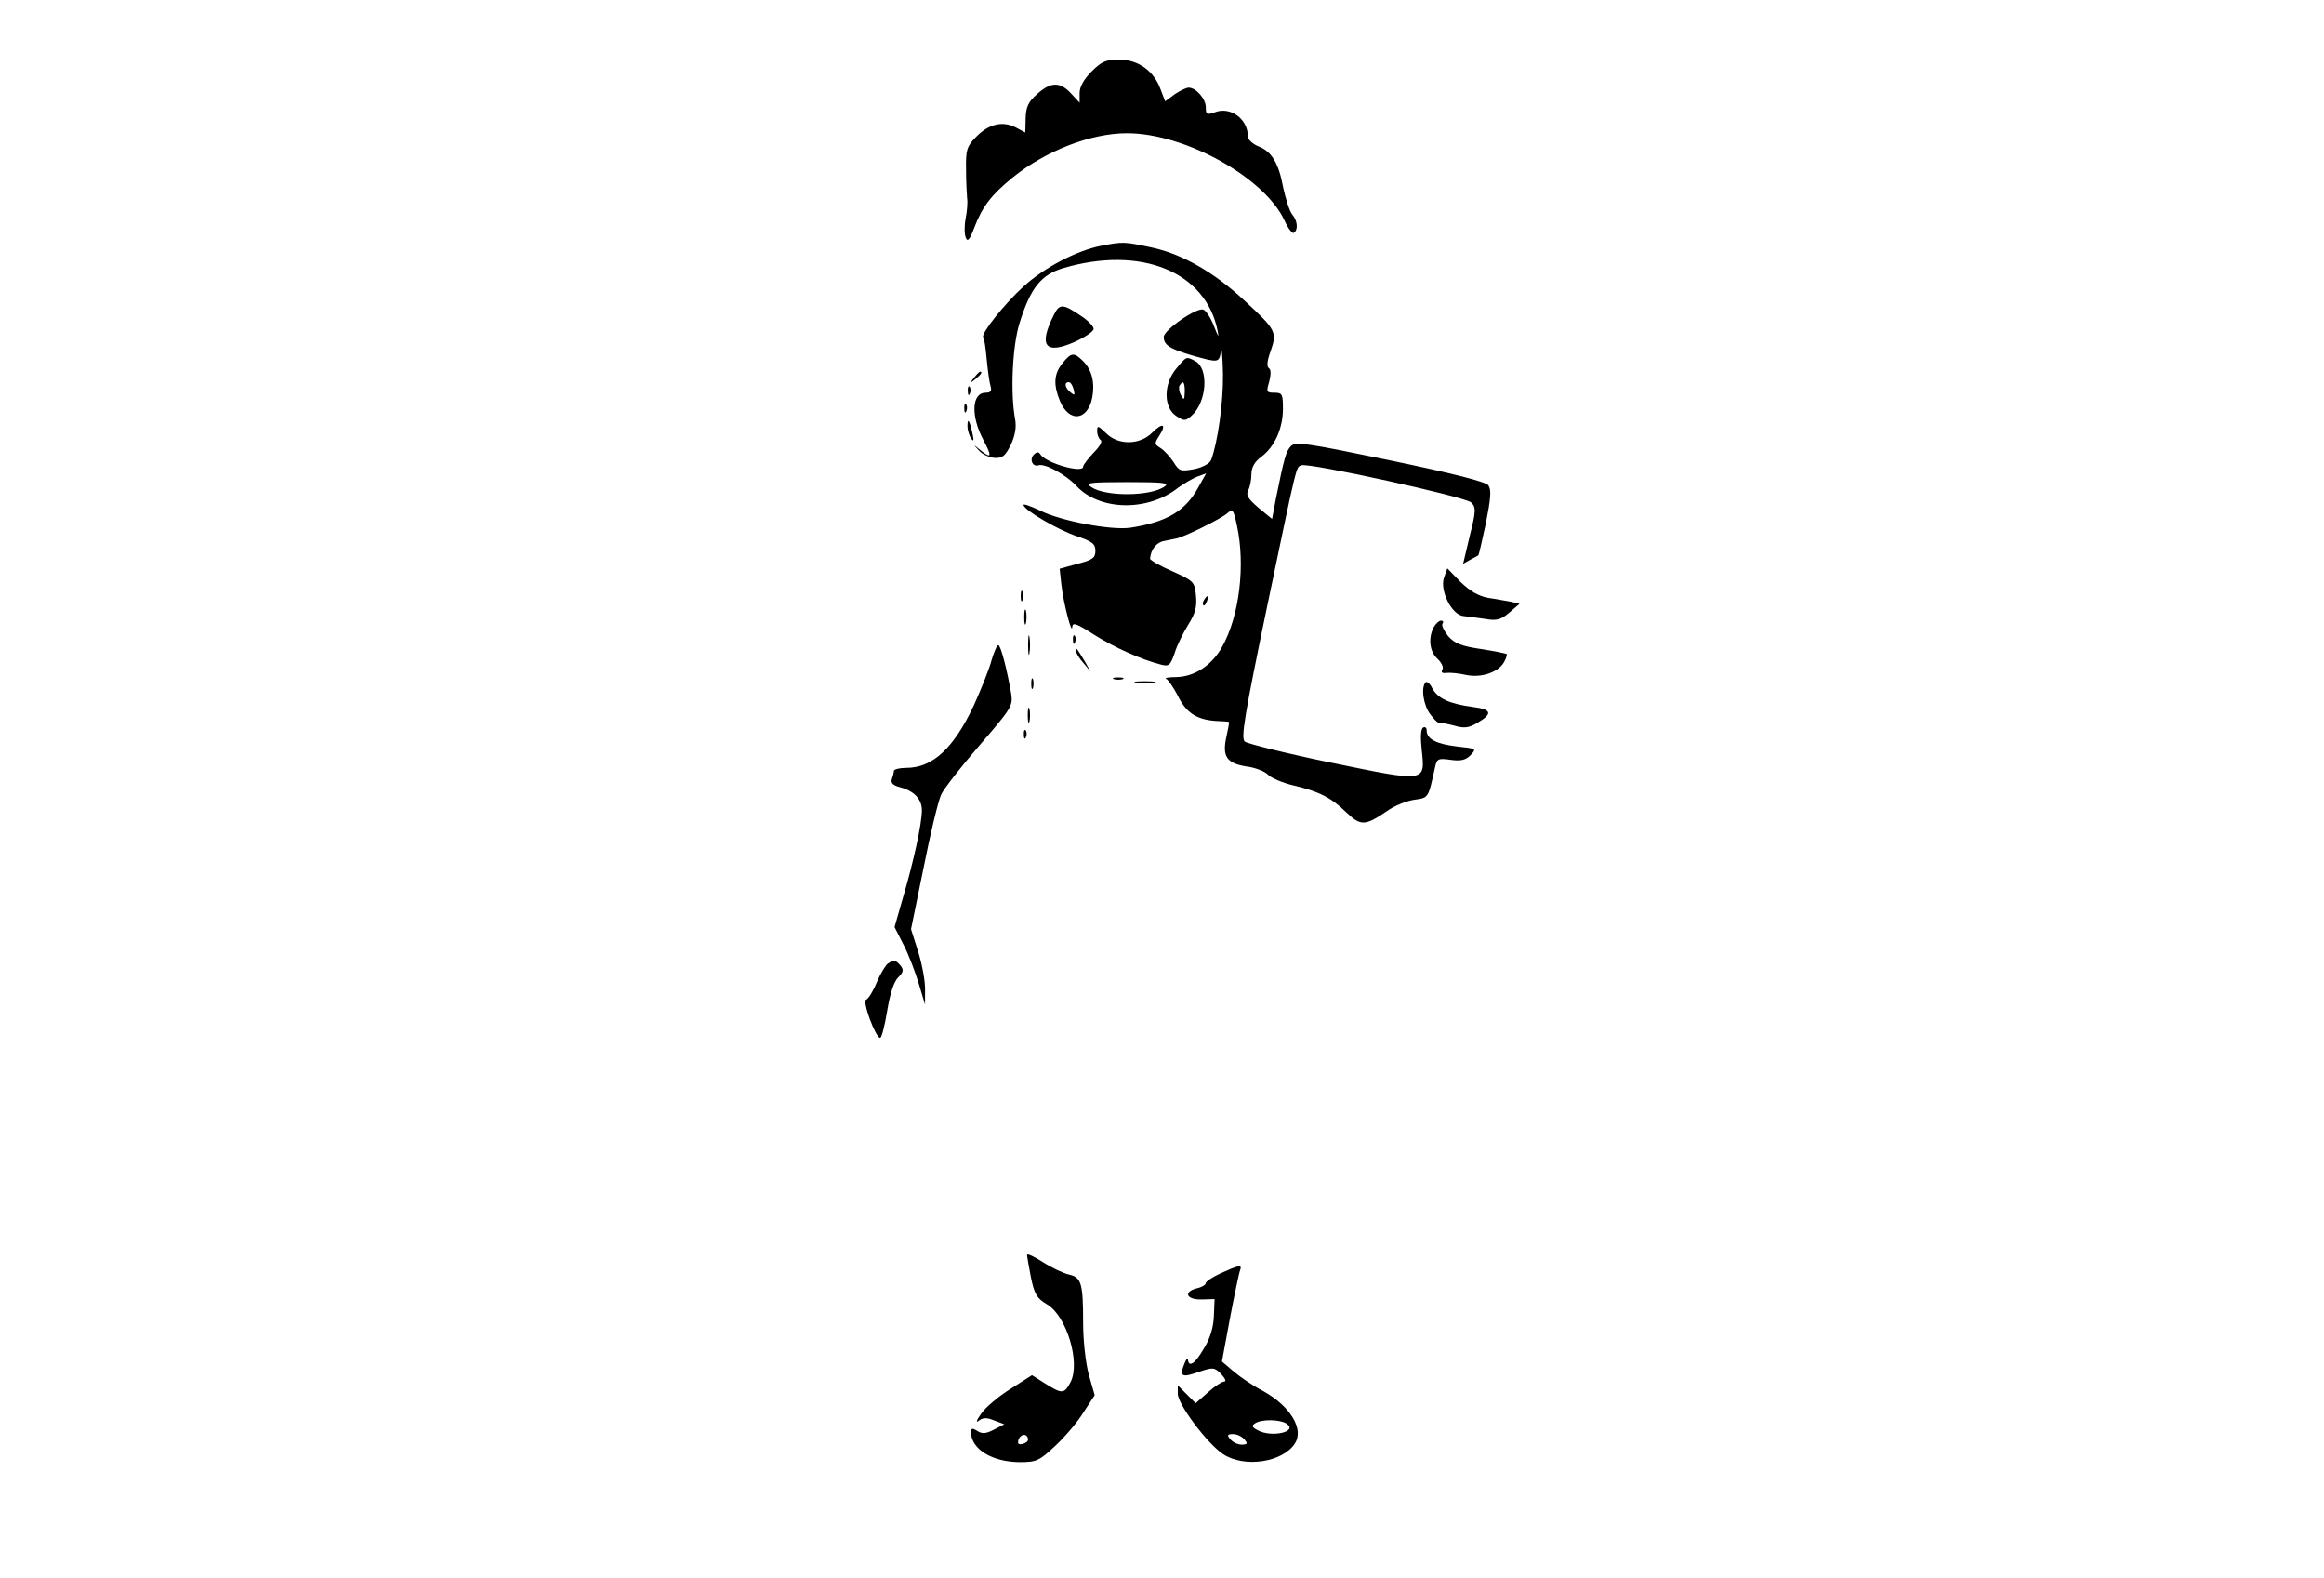 <?xml version="1.0" standalone="no"?>
<!DOCTYPE svg PUBLIC "-//W3C//DTD SVG 20010904//EN"
 "http://www.w3.org/TR/2001/REC-SVG-20010904/DTD/svg10.dtd">
<svg version="1.0" xmlns="http://www.w3.org/2000/svg"
 width="663pt" height="450pt" viewBox="0 0 663 450"
 preserveAspectRatio="xMidYMid meet">

<g transform="translate(0,450) scale(0.1,-0.1)"
fill="#000000" stroke="none">
<path d="M3114 4296 c-22 -22 -34 -44 -34 -61 l0 -28 -25 27 c-31 33 -57 33
-96 -2 -25 -22 -32 -36 -33 -69 l-1 -41 -28 15 c-38 19 -77 9 -113 -28 -26
-27 -29 -37 -28 -92 0 -34 2 -71 3 -82 2 -11 0 -37 -4 -57 -4 -20 -4 -45 0
-55 5 -14 11 -8 25 29 22 58 48 92 108 141 95 77 224 127 327 127 166 0 394
-127 450 -250 10 -22 22 -37 26 -34 13 8 11 35 -5 53 -7 9 -18 43 -25 75 -13
72 -34 105 -72 119 -16 7 -29 19 -29 28 0 50 -50 86 -94 69 -23 -8 -26 -7 -26
14 0 24 -28 56 -49 56 -7 0 -25 -9 -40 -19 l-27 -20 -13 34 c-19 53 -64 85
-118 85 -38 0 -50 -5 -79 -34z"/>
<path d="M3141 3799 c-70 -14 -162 -62 -221 -116 -56 -51 -123 -136 -115 -145
3 -3 7 -31 10 -64 3 -32 8 -67 11 -76 4 -13 0 -18 -14 -18 -40 0 -43 -66 -7
-134 26 -49 24 -56 -9 -29 -21 17 -21 17 -3 -2 9 -11 30 -20 45 -21 22 -1 30
6 46 38 12 26 16 50 12 72 -14 75 -8 210 13 276 31 99 61 136 123 155 223 66
409 -10 442 -180 4 -20 1 -15 -10 13 -9 24 -23 46 -31 49 -19 7 -113 -58 -113
-78 0 -23 17 -34 82 -53 74 -21 76 -21 81 12 2 15 5 -14 6 -65 1 -81 -15 -195
-34 -245 -4 -10 -24 -21 -48 -26 -39 -7 -43 -6 -59 20 -10 15 -26 33 -37 40
-18 11 -18 13 -4 35 22 34 10 39 -20 9 -36 -36 -98 -36 -132 -1 -23 22 -25 22
-25 5 0 -10 5 -22 10 -25 6 -4 -3 -19 -20 -36 -16 -17 -30 -35 -30 -40 0 -20
-106 10 -122 35 -5 8 -10 8 -19 -1 -13 -13 -3 -36 14 -30 18 6 78 -27 107 -58
66 -72 204 -75 291 -6 15 11 39 25 53 31 l27 10 -23 -41 c-37 -67 -90 -98
-193 -114 -55 -8 -197 19 -256 48 -27 13 -49 21 -49 17 0 -14 96 -70 151 -89
45 -15 54 -22 54 -42 0 -20 -8 -26 -51 -37 l-51 -14 5 -46 c6 -53 30 -145 31
-120 1 14 12 10 62 -22 57 -36 134 -71 193 -86 21 -5 25 -1 37 33 6 21 24 57
38 80 21 33 26 52 23 84 -4 40 -6 42 -68 70 -35 15 -64 32 -63 36 2 26 19 47
40 50 13 3 29 6 34 7 23 4 131 58 146 72 16 14 18 11 28 -36 24 -112 7 -256
-42 -344 -29 -53 -79 -86 -131 -87 -23 0 -36 -3 -29 -5 6 -3 21 -25 33 -48 23
-48 53 -68 107 -72 21 -1 39 -2 39 -3 1 -1 -2 -19 -7 -41 -13 -57 0 -77 57
-86 25 -3 53 -14 62 -24 9 -9 42 -23 72 -30 72 -17 107 -34 151 -77 41 -39 53
-39 116 4 21 15 56 29 77 32 42 6 40 3 60 93 5 24 9 26 44 21 29 -4 43 -1 57
13 18 19 17 19 -38 25 -59 7 -87 21 -87 46 0 8 -5 11 -10 8 -7 -4 -8 -28 -4
-64 10 -93 13 -92 -259 -36 -127 26 -238 54 -246 60 -11 11 -1 73 63 381 88
421 83 401 99 407 22 8 468 -90 484 -106 14 -14 14 -24 -4 -95 l-19 -80 21 12
c11 6 21 11 22 12 2 0 11 42 22 92 14 71 16 95 7 108 -8 10 -97 33 -280 71
-237 49 -269 54 -283 41 -14 -15 -19 -31 -43 -150 l-11 -58 -39 32 c-30 26
-36 36 -29 50 5 9 9 30 9 45 0 20 9 36 28 50 38 28 62 81 62 137 0 42 -2 46
-24 46 -23 0 -24 2 -15 32 5 21 5 34 -1 38 -7 4 -5 22 5 49 19 54 15 61 -75
144 -88 82 -180 134 -268 152 -75 16 -79 16 -141 4z m182 -686 c-38 -29 -170
-30 -210 -2 -18 12 -7 14 103 14 101 0 121 -2 107 -12z"/>
<path d="M3007 3603 c-45 -89 -26 -115 57 -79 31 14 56 31 56 38 0 7 -15 23
-33 35 -54 37 -64 38 -80 6z"/>
<path d="M3031 3464 c-25 -31 -26 -62 -7 -108 26 -62 79 -56 92 10 8 43 -1 79
-26 104 -26 26 -34 25 -59 -6z m32 -75 c4 -16 3 -18 -9 -8 -16 13 -19 29 -5
29 5 0 11 -9 14 -21z"/>
<path d="M3356 3449 c-37 -43 -37 -111 -1 -135 24 -16 27 -15 45 1 43 39 49
134 10 155 -26 14 -25 14 -54 -21z m24 -66 c-1 -24 -2 -26 -11 -10 -5 9 -7 22
-4 27 10 17 15 11 15 -17z"/>
<path d="M2779 3423 c-13 -16 -12 -17 4 -4 16 13 21 21 13 21 -2 0 -10 -8 -17
-17z"/>
<path d="M2761 3384 c0 -11 3 -14 6 -6 3 7 2 16 -1 19 -3 4 -6 -2 -5 -13z"/>
<path d="M2751 3334 c0 -11 3 -14 6 -6 3 7 2 16 -1 19 -3 4 -6 -2 -5 -13z"/>
<path d="M2760 3284 c0 -10 5 -26 10 -34 8 -11 9 -7 4 15 -8 37 -14 45 -14 19z"/>
<path d="M4120 2854 c-14 -36 21 -108 55 -111 11 -1 38 -5 61 -8 34 -6 45 -3
70 18 l29 25 -25 6 c-14 2 -43 8 -65 11 -27 5 -51 19 -78 45 l-38 39 -9 -25z"/>
<path d="M2912 2800 c0 -14 2 -19 5 -12 2 6 2 18 0 25 -3 6 -5 1 -5 -13z"/>
<path d="M3435 2789 c-4 -6 -5 -12 -2 -15 2 -3 7 2 10 11 7 17 1 20 -8 4z"/>
<path d="M2922 2740 c0 -19 2 -27 5 -17 2 9 2 25 0 35 -3 9 -5 1 -5 -18z"/>
<path d="M4090 2711 c-16 -31 -12 -69 11 -90 12 -11 18 -25 14 -31 -5 -7 0
-11 11 -9 11 1 36 -1 57 -6 44 -9 92 8 108 37 6 11 9 21 7 23 -2 1 -34 8 -73
14 -55 8 -75 16 -93 36 -12 15 -20 31 -17 36 4 5 2 9 -4 9 -6 0 -15 -9 -21
-19z"/>
<path d="M2933 2660 c0 -25 2 -35 4 -22 2 12 2 32 0 45 -2 12 -4 2 -4 -23z"/>
<path d="M3061 2674 c0 -11 3 -14 6 -6 3 7 2 16 -1 19 -3 4 -6 -2 -5 -13z"/>
<path d="M2829 2618 c-6 -24 -29 -81 -50 -128 -58 -124 -118 -180 -194 -180
-19 0 -35 -4 -35 -9 0 -5 -3 -16 -6 -24 -3 -10 4 -17 23 -22 40 -10 63 -34 63
-66 0 -37 -23 -144 -54 -249 l-24 -84 26 -51 c14 -27 33 -77 43 -110 l18 -60
0 41 c1 23 -8 72 -19 108 l-21 66 36 176 c19 97 42 191 50 208 8 17 58 81 110
141 89 103 95 112 90 145 -12 70 -30 140 -37 140 -4 0 -12 -19 -19 -42z"/>
<path d="M3070 2643 c0 -6 9 -21 21 -34 l20 -24 -17 30 c-24 39 -24 40 -24 28z"/>
<path d="M2942 2550 c0 -14 2 -19 5 -12 2 6 2 18 0 25 -3 6 -5 1 -5 -13z"/>
<path d="M3178 2563 c6 -2 18 -2 25 0 6 3 1 5 -13 5 -14 0 -19 -2 -12 -5z"/>
<path d="M3243 2553 c15 -2 37 -2 50 0 12 2 0 4 -28 4 -27 0 -38 -2 -22 -4z"/>
<path d="M4067 2554 c-14 -15 -6 -67 14 -92 11 -15 23 -26 25 -24 2 2 21 -2
41 -7 30 -9 43 -7 67 7 46 27 42 39 -14 46 -66 9 -98 24 -114 53 -6 13 -15 21
-19 17z"/>
<path d="M2932 2460 c0 -19 2 -27 5 -17 2 9 2 25 0 35 -3 9 -5 1 -5 -18z"/>
<path d="M2921 2404 c0 -11 3 -14 6 -6 3 7 2 16 -1 19 -3 4 -6 -2 -5 -13z"/>
<path d="M2533 1752 c-6 -4 -21 -28 -32 -54 -10 -25 -24 -47 -30 -49 -12 -4
27 -109 40 -109 4 0 13 34 20 77 8 49 19 83 31 95 15 15 17 22 7 34 -13 16
-19 17 -36 6z"/>
<path d="M2930 921 c0 -4 5 -33 11 -64 10 -48 17 -60 46 -77 56 -33 96 -166
67 -222 -18 -34 -24 -34 -72 -4 l-38 24 -61 -39 c-34 -21 -72 -53 -84 -71 -13
-18 -16 -27 -7 -20 12 9 22 10 44 1 l29 -11 -29 -15 c-23 -12 -34 -13 -48 -4
-14 9 -18 8 -18 -3 0 -49 61 -86 140 -86 47 0 55 4 100 46 27 25 64 68 81 96
l32 49 -17 59 c-9 34 -16 97 -16 147 0 113 -5 130 -40 138 -15 3 -49 19 -74
35 -25 16 -46 26 -46 21z m3 -526 c0 -6 -7 -11 -16 -13 -12 -3 -15 1 -11 13 7
17 25 17 27 0z"/>
<path d="M3483 869 c-24 -11 -43 -24 -43 -28 0 -5 -11 -12 -25 -15 -40 -10
-31 -33 13 -32 l37 1 -2 -48 c-1 -31 -10 -63 -28 -92 -25 -44 -44 -57 -46 -32
0 6 -5 1 -10 -12 -15 -37 -8 -41 40 -24 42 14 45 14 65 -6 11 -12 15 -21 9
-21 -7 0 -28 -14 -47 -31 l-35 -31 -26 26 -25 25 0 -24 c0 -30 84 -142 129
-172 60 -40 170 -24 205 30 27 41 -13 107 -91 150 -27 14 -64 39 -83 55 l-34
29 23 124 c13 68 26 130 29 137 6 16 -4 14 -55 -9z m187 -429 c35 -23 -42 -41
-82 -19 -17 9 -18 13 -7 20 19 12 70 11 89 -1z m-120 -45 c10 -12 9 -15 -8
-15 -11 0 -25 7 -32 15 -10 12 -9 15 8 15 11 0 25 -7 32 -15z"/>
</g>
</svg>
